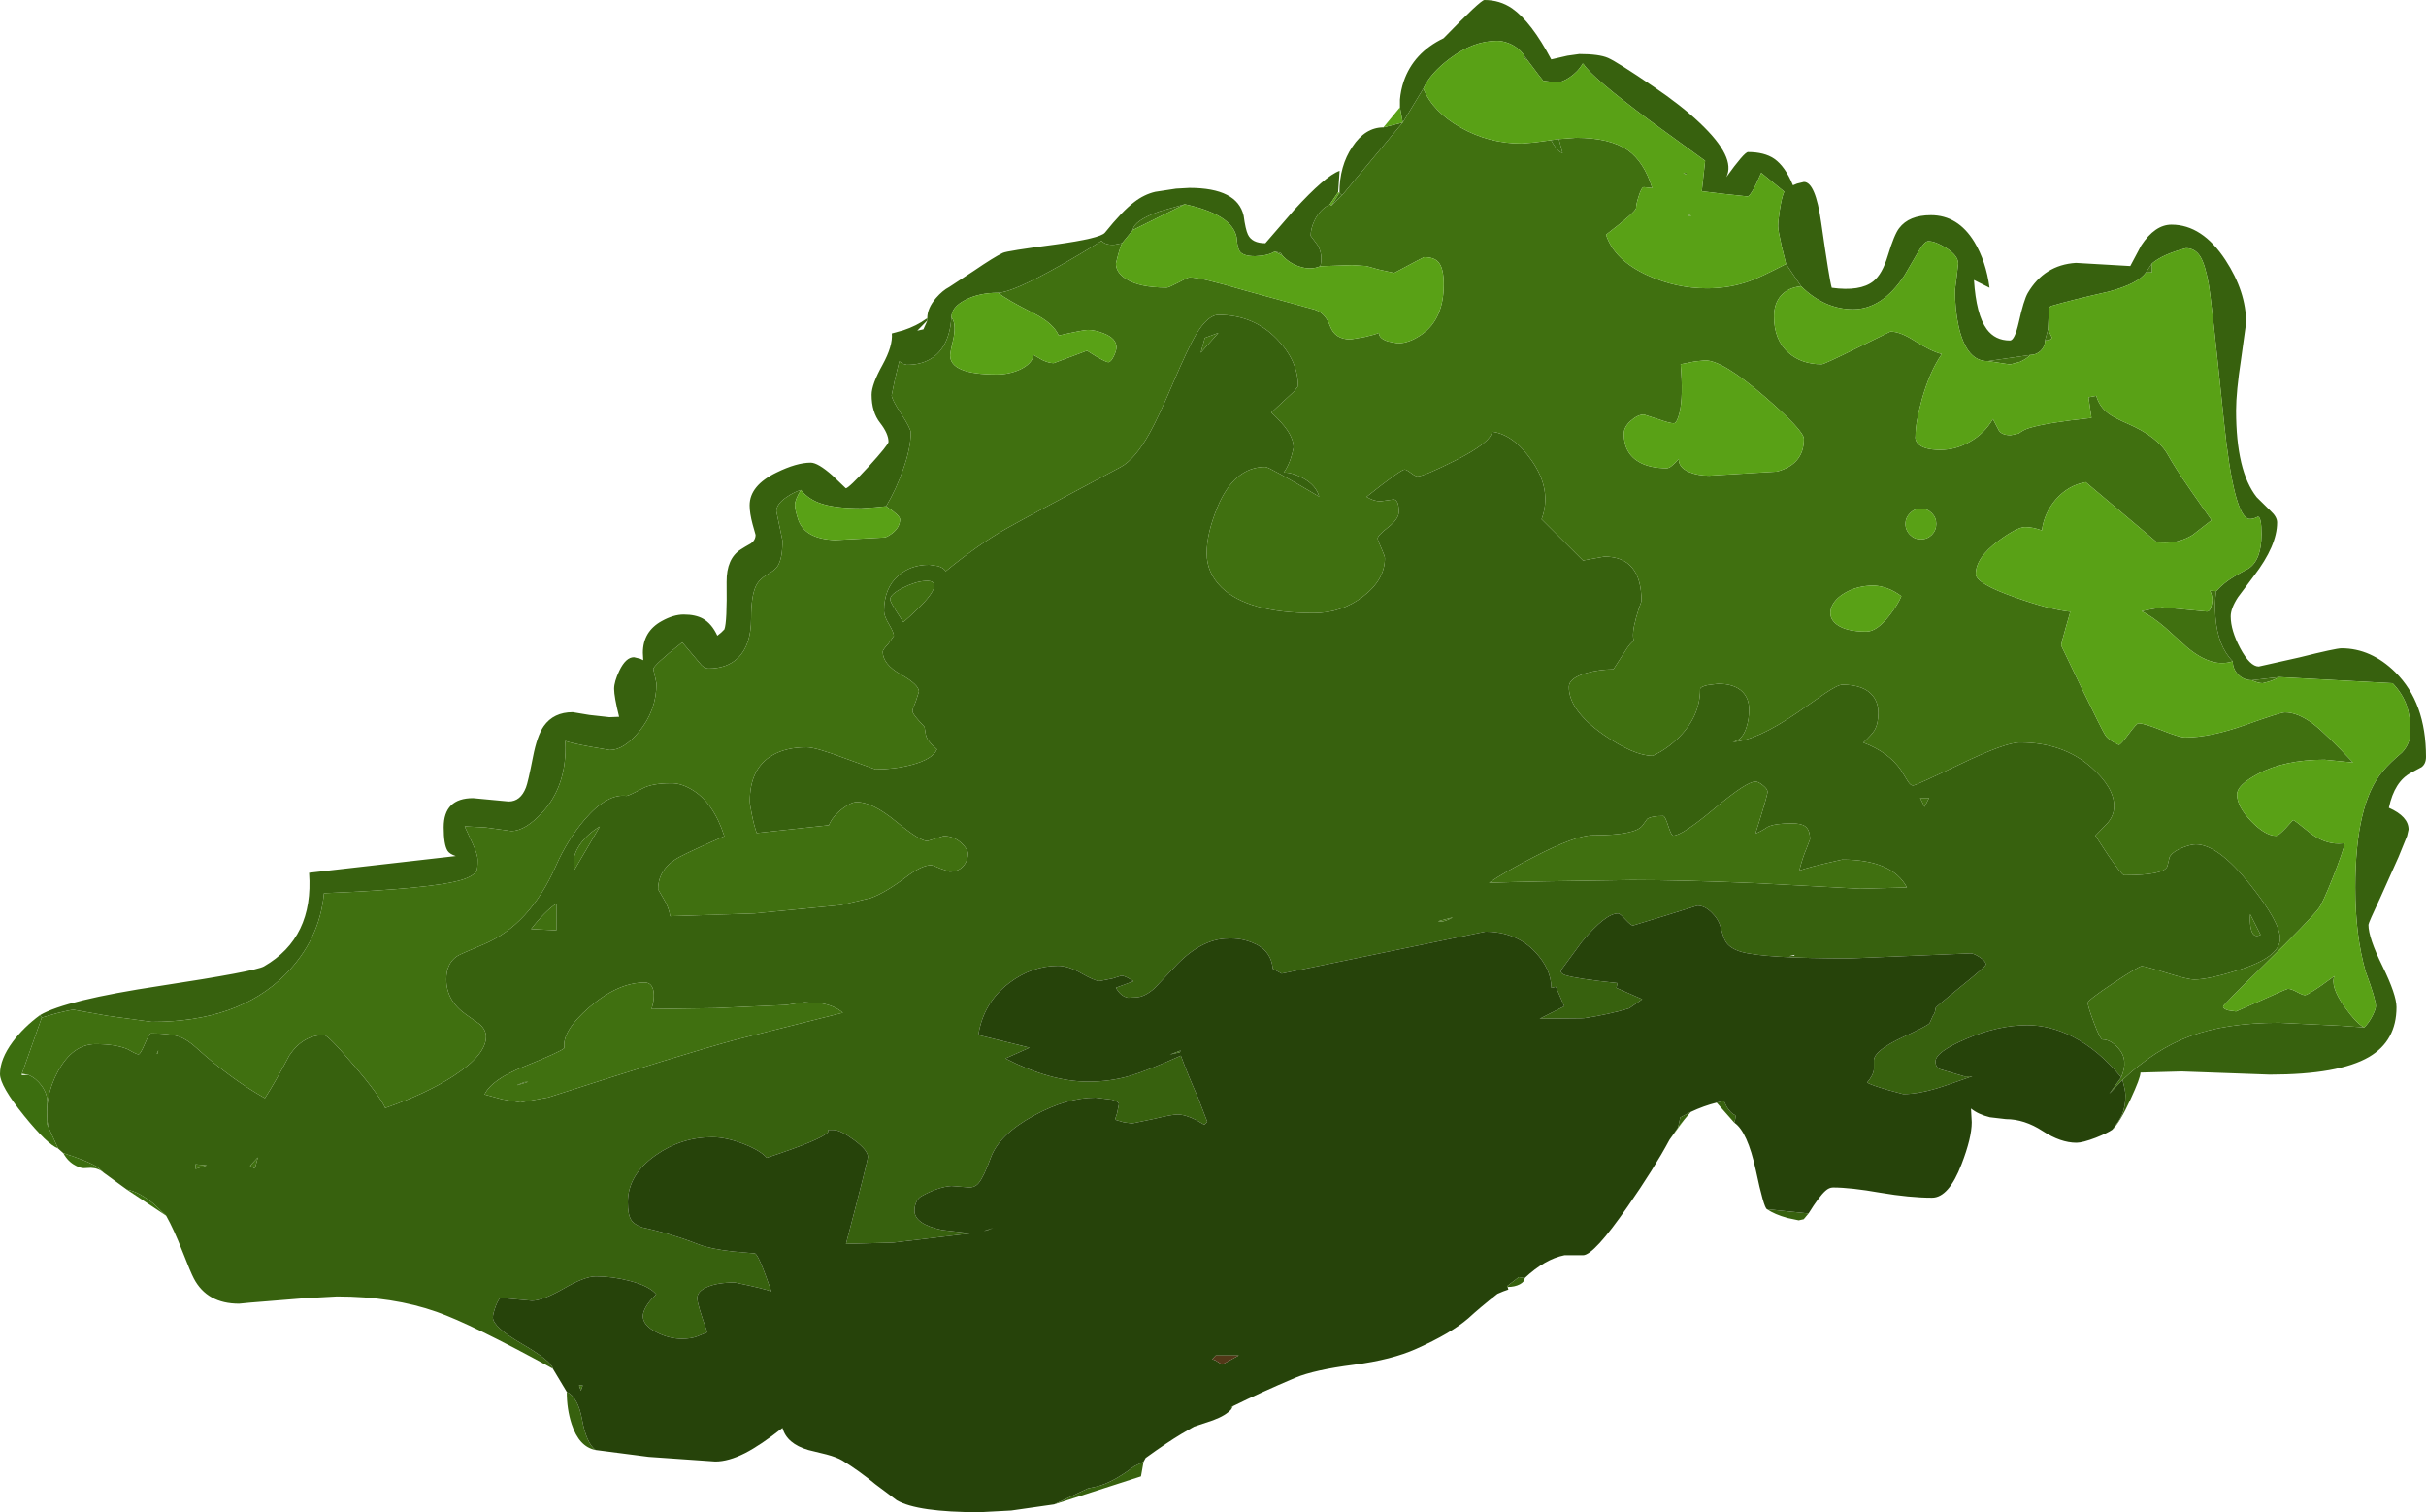 <?xml version="1.0" encoding="UTF-8" standalone="no"?>
<svg xmlns:ffdec="https://www.free-decompiler.com/flash" xmlns:xlink="http://www.w3.org/1999/xlink" ffdec:objectType="frame" height="407.25px" width="653.4px" xmlns="http://www.w3.org/2000/svg">
  <g transform="matrix(1.0, 0.0, 0.0, 1.0, -12.75, 63.65)">
    <use ffdec:characterId="190" height="407.25" transform="matrix(1.0, 0.0, 0.0, 1.0, 12.75, -63.65)" width="653.4" xlink:href="#shape0"/>
  </g>
  <defs>
    <g id="shape0" transform="matrix(1.0, 0.0, 0.0, 1.0, -12.75, 63.65)">
      <path d="M262.5 22.0 Q262.5 19.35 264.85 16.6 266.65 14.55 268.4 13.65 L275.1 9.25 Q280.45 5.6 282.85 4.45 284.0 3.9 297.0 2.2 309.1 0.55 310.35 -1.0 315.0 -6.8 318.25 -9.25 320.9 -11.3 323.9 -12.0 L329.5 -12.85 333.1 -13.05 Q345.95 -13.05 347.7 -5.6 348.2 -1.85 348.85 -0.5 349.95 1.85 353.55 1.85 L361.3 -7.1 Q369.7 -16.3 373.55 -17.65 L373.15 -11.9 370.9 -8.6 Q368.2 -7.25 366.75 -4.2 365.75 -2.0 365.75 -0.15 L367.55 2.25 Q369.15 4.85 368.35 8.05 365.75 9.15 362.8 8.15 360.05 7.3 358.05 5.1 358.05 4.7 357.5 4.4 L356.05 4.1 Q354.9 4.85 352.75 5.2 L350.8 5.35 Q347.35 5.35 346.55 3.85 346.0 2.9 345.8 0.2 344.55 -5.9 331.85 -8.65 L325.0 -6.7 Q318.15 -4.25 317.85 -1.7 L314.95 1.85 312.9 2.25 Q310.65 2.4 309.5 1.3 L309.45 1.2 Q304.1 4.6 297.95 8.05 285.65 15.0 281.6 15.2 276.4 15.2 272.7 17.15 269.0 19.05 269.0 21.8 268.45 29.9 263.5 32.95 260.85 34.6 257.0 34.6 L255.85 34.3 254.95 33.65 253.75 38.65 252.9 42.8 Q252.9 43.9 255.5 47.85 258.05 51.8 258.05 52.85 258.05 56.95 256.0 62.75 254.15 68.1 251.4 72.7 L248.35 73.0 244.7 73.25 Q237.9 73.25 234.15 72.05 230.6 70.95 228.45 68.3 226.65 68.85 224.8 70.1 221.85 72.0 221.85 74.05 L223.5 81.95 Q223.5 86.75 222.2 88.8 221.5 89.9 219.3 91.15 217.25 92.35 216.35 94.15 215.05 96.9 215.05 102.85 215.05 110.05 211.55 113.5 208.6 116.4 203.55 116.4 202.7 116.4 201.7 115.5 L196.5 109.35 Q188.7 115.55 188.7 116.55 L189.15 118.5 189.55 120.4 Q189.55 127.7 184.85 133.4 180.75 138.35 177.0 138.35 L171.75 137.45 Q166.4 136.45 165.0 135.9 L165.05 137.75 Q165.05 148.2 159.0 154.95 154.3 160.15 150.45 160.15 L143.55 159.2 137.9 158.9 140.0 163.45 Q141.4 166.45 141.4 167.95 141.4 170.25 141.1 170.85 140.35 172.3 137.15 173.3 129.3 175.7 100.0 176.9 98.85 189.5 89.5 198.9 76.9 211.55 53.65 211.55 L41.85 209.95 32.65 208.3 Q31.65 208.3 28.15 209.2 L24.0 210.4 23.5 209.75 Q30.35 205.7 55.9 201.85 81.5 197.95 83.85 196.6 97.3 188.85 96.0 171.4 L135.5 166.9 Q133.85 166.35 133.3 165.5 132.25 163.85 132.25 159.15 132.25 151.3 140.15 151.3 L149.75 152.2 Q152.95 152.2 154.4 148.45 154.95 147.1 156.3 140.2 157.4 134.5 159.2 131.9 161.85 128.15 167.0 128.15 L171.5 128.9 176.9 129.5 179.5 129.4 Q178.15 124.0 178.15 121.85 178.15 119.95 179.55 117.0 181.3 113.35 183.5 113.35 L185.15 113.75 186.0 114.15 185.9 112.15 Q185.9 106.4 191.0 103.6 194.15 101.85 196.9 101.85 200.05 101.85 202.05 102.95 204.45 104.3 205.95 107.55 L207.0 106.7 207.85 105.85 Q208.6 103.95 208.45 93.1 208.4 86.75 212.3 84.3 213.3 83.65 215.0 82.7 216.25 81.8 216.25 80.4 L215.45 77.55 Q214.65 74.55 214.65 72.45 214.65 67.1 221.9 63.6 227.3 60.95 231.1 60.95 233.05 60.95 236.95 64.4 L240.55 67.85 Q241.3 67.85 246.7 62.0 252.05 56.1 252.05 55.35 252.05 53.15 249.8 50.25 247.5 47.35 247.5 42.65 247.5 39.9 250.45 34.6 253.25 29.5 252.95 26.15 L256.05 25.3 Q259.65 24.1 262.25 22.2 L262.55 22.6 262.5 22.0 M373.5 -11.7 Q373.5 -19.0 377.0 -24.15 380.45 -29.35 385.35 -29.35 L390.55 -30.65 389.8 -34.75 389.8 -36.8 Q390.0 -39.3 390.8 -41.7 393.45 -49.45 401.55 -53.35 411.55 -63.65 412.55 -63.65 416.7 -63.65 420.0 -61.4 425.2 -57.75 430.55 -47.65 L434.9 -48.65 438.1 -49.1 Q443.45 -49.1 445.85 -48.05 448.35 -46.95 458.05 -40.35 465.65 -35.2 470.55 -30.55 480.4 -21.25 477.7 -15.95 482.55 -22.7 483.55 -22.7 487.95 -22.7 490.6 -20.9 493.55 -18.85 495.65 -13.75 L496.75 -14.2 498.6 -14.65 Q501.7 -14.65 503.25 -3.75 505.5 12.0 506.1 13.85 513.75 14.9 517.3 12.1 519.7 10.2 521.2 5.2 522.95 -0.55 524.25 -2.2 526.9 -5.7 532.8 -5.7 540.1 -5.7 544.5 1.5 547.65 6.7 548.6 13.85 L544.4 11.75 Q545.0 21.1 547.85 25.0 550.1 28.05 554.1 28.05 555.35 28.05 556.45 23.25 557.8 17.15 558.9 15.25 563.35 7.7 571.85 7.15 L586.5 8.0 589.45 2.45 Q593.15 -3.15 597.6 -3.15 605.9 -3.15 612.15 6.4 617.7 14.9 617.7 23.3 L616.35 33.05 Q615.0 41.9 615.0 46.9 615.0 63.25 620.55 70.25 L624.3 73.95 Q626.05 75.55 626.05 77.05 626.05 83.3 619.8 91.45 L615.5 97.2 Q613.55 100.2 613.55 102.35 613.55 106.1 616.1 110.9 618.75 115.85 621.1 115.85 L632.05 113.4 Q641.85 110.95 643.4 110.95 651.35 110.95 657.9 117.4 666.15 125.55 666.15 140.2 666.15 142.05 664.95 142.95 L662.15 144.45 Q657.65 146.8 656.15 153.9 661.45 156.25 661.45 159.75 L661.05 161.5 658.75 167.15 653.8 178.2 Q650.65 184.9 650.65 185.4 650.65 188.9 654.45 196.6 658.2 204.25 658.2 207.6 658.2 216.65 650.8 221.0 642.65 225.75 624.05 225.75 L600.3 224.9 589.25 225.2 Q589.25 226.65 586.55 232.45 583.65 238.75 581.65 240.6 583.55 238.2 584.25 236.6 585.2 234.35 585.2 231.35 585.2 230.1 584.4 227.2 593.25 218.85 602.65 215.4 612.35 211.8 626.6 211.8 L643.15 212.6 649.5 213.05 Q650.75 211.9 651.8 209.8 652.65 208.05 652.65 207.3 652.65 205.5 649.9 198.05 647.1 188.35 647.1 175.4 647.1 152.7 654.55 144.0 656.4 141.8 659.65 139.05 661.95 136.65 661.95 133.4 661.95 129.35 661.0 126.5 659.85 123.15 657.15 120.35 L626.55 118.7 619.25 119.55 Q617.1 119.55 615.6 118.05 614.1 116.55 614.1 114.45 610.05 110.35 609.45 102.55 609.15 98.65 609.65 95.55 611.75 93.25 614.45 91.65 615.9 90.75 618.3 89.5 621.85 87.2 621.85 80.2 621.85 75.65 620.9 75.5 619.45 76.25 618.5 76.1 614.35 75.5 611.7 49.6 608.3 16.5 607.6 12.75 606.65 7.45 605.3 5.35 603.9 3.2 601.5 3.2 595.3 4.8 592.35 7.3 L590.7 9.75 Q588.65 12.75 580.65 14.9 570.45 17.2 565.05 18.8 L564.6 19.3 564.35 25.05 563.55 28.05 Q563.55 29.65 562.4 30.8 561.2 31.95 559.55 31.95 L548.15 33.6 Q542.45 33.7 540.3 24.4 539.25 19.7 539.3 14.35 L539.75 10.85 540.15 7.35 Q540.15 5.15 536.85 3.1 533.95 1.3 532.1 1.3 531.1 1.3 529.4 4.15 L525.7 10.5 Q519.7 19.65 511.85 19.65 504.15 19.65 497.85 13.45 L493.8 7.45 492.6 2.6 Q491.65 -1.6 491.65 -2.75 491.65 -4.05 492.1 -7.05 492.65 -10.65 493.3 -12.05 L487.1 -17.1 485.65 -13.9 Q484.05 -10.75 483.4 -10.75 L476.9 -11.45 471.1 -12.15 472.0 -20.35 457.0 -31.25 Q441.5 -42.8 439.2 -46.45 L439.0 -46.5 Q437.7 -44.25 435.4 -42.75 433.4 -41.45 432.05 -41.45 L428.4 -41.9 Q427.8 -42.55 424.15 -47.45 L423.2 -48.8 Q421.7 -50.95 419.1 -52.0 417.4 -52.65 416.0 -52.65 409.5 -52.65 403.2 -47.85 398.0 -43.95 396.1 -39.8 L390.55 -30.65 374.2 -11.05 373.5 -11.7 M499.85 263.15 L498.55 264.7 497.2 265.0 494.1 264.35 Q490.7 263.4 488.65 262.0 L499.85 263.15 M479.85 238.7 L475.1 233.3 477.05 232.85 477.85 234.5 Q478.95 236.15 479.9 236.6 480.5 236.55 479.85 238.7 M468.15 235.8 L466.45 237.8 464.7 240.0 465.3 237.3 468.15 235.8 M423.4 280.55 Q423.4 281.55 422.05 282.25 420.7 282.95 418.8 282.95 L418.7 282.7 421.8 280.3 423.4 280.55 M344.8 315.05 L344.4 315.85 344.4 315.25 344.8 315.05 M320.75 330.0 L320.05 333.95 296.65 341.5 305.75 337.2 308.3 336.65 Q312.4 335.55 317.45 331.8 L318.3 331.2 320.75 330.0 M173.15 326.85 Q168.7 326.0 166.7 319.85 165.4 315.85 165.4 311.2 168.4 312.6 169.5 318.55 170.65 324.95 173.15 326.85 M161.65 304.95 Q139.85 293.0 130.35 289.65 118.6 285.5 103.5 285.5 L94.45 286.0 80.25 287.15 77.15 287.45 Q68.5 287.45 64.95 280.65 64.1 279.05 61.8 273.15 59.6 267.5 57.5 263.75 L54.2 260.6 Q50.2 257.3 46.9 256.7 L40.65 252.15 39.15 250.75 Q36.3 248.95 29.8 246.9 L28.4 245.65 25.7 239.7 Q24.5 232.0 28.35 224.9 32.35 217.55 38.5 217.55 44.0 217.55 47.2 218.95 49.5 220.3 50.05 220.3 50.55 220.3 51.75 217.5 52.95 214.65 53.45 214.65 58.55 214.65 61.15 215.6 63.25 216.35 65.75 218.65 74.8 226.85 84.1 232.1 86.75 228.05 90.7 220.55 94.4 215.1 100.0 215.1 101.1 215.1 108.05 223.25 115.1 231.55 116.5 234.75 127.5 230.95 134.95 226.1 143.65 220.4 143.65 215.55 143.65 213.75 142.0 212.2 L138.3 209.6 Q132.95 205.85 132.95 200.1 132.95 195.85 135.8 193.9 136.35 193.45 142.95 190.7 155.4 185.5 162.45 169.6 165.55 162.55 170.25 157.05 176.3 150.0 181.5 150.7 182.35 150.55 185.8 148.7 188.4 147.3 193.35 147.3 196.05 147.2 199.0 148.95 204.85 152.35 207.85 161.55 199.05 165.4 195.65 167.2 190.0 170.3 190.0 175.85 L191.45 178.35 Q192.95 180.8 193.25 183.1 L215.95 182.35 239.2 180.1 247.25 178.2 Q251.15 176.8 256.6 172.7 260.95 169.35 263.5 169.35 264.0 169.35 266.0 170.25 L268.5 171.1 Q271.1 171.1 272.45 169.3 273.45 167.95 273.45 166.25 273.45 165.1 271.8 163.5 269.7 161.5 266.9 161.5 L264.7 162.2 262.5 162.85 Q260.45 162.85 254.1 157.6 247.75 152.35 243.5 152.35 242.0 152.35 239.65 154.15 237.0 156.15 236.0 158.6 L216.55 160.7 Q215.85 158.7 215.25 155.7 214.7 153.05 214.7 152.15 214.7 143.35 220.7 139.8 224.4 137.6 230.0 137.6 232.45 137.6 240.4 140.6 L248.55 143.55 Q253.65 143.55 258.2 142.35 263.95 140.85 265.1 138.15 L263.65 136.8 Q262.25 135.25 262.1 134.2 L261.75 132.1 260.15 130.35 Q258.5 128.5 258.5 127.85 258.5 127.35 259.4 125.25 L260.25 122.6 Q260.25 120.75 255.4 118.0 250.5 115.25 250.5 111.85 250.5 111.35 252.0 109.75 L253.5 107.6 Q253.5 106.7 252.2 104.5 250.85 102.25 250.85 100.95 250.85 94.75 254.7 91.4 258.0 88.45 263.05 88.45 L265.35 88.8 Q267.0 89.3 267.45 90.2 276.3 82.95 283.8 78.7 289.75 75.35 314.55 62.15 318.45 60.05 322.35 53.05 324.7 48.9 328.8 39.25 332.8 29.95 334.75 26.65 338.0 21.15 340.95 21.15 350.4 21.15 356.7 27.7 362.35 33.5 362.35 40.35 L361.3 41.75 355.15 47.45 Q358.0 50.1 359.35 52.05 361.15 54.65 361.15 56.9 360.25 61.3 358.5 63.6 360.8 63.55 363.75 65.15 367.25 67.1 368.05 70.1 354.55 62.1 353.55 62.1 345.15 62.1 340.65 72.95 337.75 80.0 337.75 85.35 337.75 90.6 341.75 94.55 348.85 101.45 366.6 101.45 374.05 101.45 379.85 97.0 385.75 92.5 385.75 86.65 385.75 86.15 384.8 84.0 383.8 81.85 383.8 81.35 383.8 80.55 386.65 78.35 389.5 76.1 389.5 74.2 389.5 70.95 388.1 70.85 L384.6 71.35 Q382.7 71.35 380.8 70.15 390.05 62.8 391.05 62.8 391.55 62.8 392.8 63.75 394.0 64.65 394.5 64.65 396.2 64.65 404.85 60.3 414.4 55.45 414.55 52.6 420.35 53.3 425.3 60.4 430.85 68.35 427.95 76.2 L439.1 87.3 444.85 86.25 Q454.85 86.25 454.85 98.25 454.05 100.35 453.4 102.7 452.1 107.4 452.85 108.95 451.95 109.25 450.3 111.95 L447.3 116.6 Q443.45 116.65 440.05 117.6 435.3 118.95 435.3 121.35 435.3 127.65 444.55 134.15 452.8 139.9 457.9 139.9 L460.0 138.8 Q462.4 137.35 464.35 135.5 470.65 129.55 470.65 121.95 470.65 121.3 472.7 120.85 L475.45 120.5 Q479.95 120.5 482.1 122.7 483.85 124.5 483.85 127.45 483.85 129.95 483.15 132.15 482.05 135.75 479.4 136.15 485.7 135.9 496.8 128.3 L504.25 123.1 Q507.75 120.75 508.95 120.75 514.9 120.75 517.25 123.85 518.65 125.65 518.65 128.4 518.65 131.25 517.6 133.05 516.9 134.2 514.6 136.35 521.4 138.9 524.75 143.75 L526.55 146.7 Q527.3 147.9 528.0 147.9 528.7 147.9 540.8 142.1 552.85 136.3 556.8 136.3 568.45 136.3 576.05 143.05 582.15 148.45 582.15 153.45 582.15 156.0 580.3 158.1 L577.1 161.4 580.6 166.75 Q584.25 172.05 584.85 172.05 595.75 172.05 596.5 169.6 L597.1 167.15 Q597.95 165.6 601.05 164.45 602.95 163.75 604.15 163.75 610.15 163.75 618.8 174.6 626.85 184.7 626.85 189.1 626.85 194.1 615.65 197.6 607.5 200.15 603.75 200.15 602.0 200.15 596.25 198.35 590.5 196.55 589.6 196.55 588.8 196.55 581.95 201.1 575.05 205.7 575.05 206.4 575.05 207.35 576.7 211.75 578.4 216.3 579.05 216.3 581.2 216.3 583.3 218.65 586.1 221.75 584.05 226.5 578.0 219.1 570.9 215.5 564.85 212.45 558.75 212.45 550.9 212.45 542.25 216.15 534.05 219.65 534.05 222.2 534.05 223.9 535.4 224.35 L541.85 226.25 543.95 226.2 536.6 228.75 Q530.0 231.0 525.35 231.0 L521.25 229.9 Q516.95 228.65 515.6 227.9 517.25 226.05 517.45 224.35 L517.45 221.85 Q517.65 219.2 525.3 215.65 531.8 212.65 532.45 211.9 L533.35 209.9 Q533.95 209.2 534.05 207.85 534.1 207.5 540.85 202.05 547.6 196.65 547.6 196.1 547.6 195.2 545.9 194.1 544.35 193.1 543.5 193.1 L511.1 194.45 Q487.6 194.45 481.6 192.65 478.7 191.75 477.6 190.05 477.0 189.2 476.2 186.15 475.6 183.9 473.8 182.15 471.9 180.25 469.9 180.25 L461.25 182.95 452.55 185.6 Q452.05 185.6 450.55 184.0 449.05 182.35 448.55 182.35 445.15 182.35 438.8 190.0 L433.1 197.75 Q433.1 198.55 434.25 198.95 437.25 199.95 448.4 201.1 L448.1 202.4 455.05 205.45 451.55 207.9 Q446.3 209.5 439.5 210.55 L438.6 210.6 427.45 210.7 434.05 207.35 431.8 202.1 430.6 202.4 Q430.5 197.25 426.25 192.75 421.05 187.25 412.8 187.25 L357.95 198.55 355.55 197.25 Q355.1 192.1 349.9 190.15 346.85 188.95 343.6 189.1 336.1 189.1 328.85 197.05 L323.75 202.45 Q321.0 204.95 318.5 204.95 L316.6 205.05 Q314.6 204.7 313.3 202.35 L318.05 200.6 316.45 199.65 Q315.3 199.1 314.8 199.1 L312.45 199.85 308.9 200.55 Q307.65 200.55 304.05 198.5 300.5 196.45 297.7 196.45 290.7 196.45 284.6 201.05 277.6 206.35 276.25 215.1 L290.05 218.5 283.55 221.4 Q295.65 227.65 305.9 227.65 311.75 227.65 317.05 226.1 321.65 224.75 330.8 220.65 332.65 225.75 335.35 231.8 L337.9 238.45 337.1 239.25 334.95 238.0 Q331.95 236.5 329.85 236.5 328.45 236.5 323.45 237.7 L317.65 238.9 315.45 238.6 313.05 237.9 313.6 236.2 314.1 233.75 Q314.1 233.05 312.25 232.5 L307.8 231.95 Q300.05 231.95 291.2 236.8 281.95 241.85 279.65 248.0 277.65 253.45 276.3 255.0 275.2 256.3 273.4 256.1 L269.0 255.75 Q265.45 256.0 261.0 258.45 260.1 258.9 259.55 260.05 259.05 261.15 259.05 262.4 259.05 266.0 266.45 267.6 L274.25 268.5 253.35 271.0 240.6 271.35 Q246.5 248.9 246.5 247.9 246.5 246.1 242.75 243.35 239.1 240.65 237.2 240.65 L235.75 240.65 Q236.0 240.95 235.75 241.25 234.15 243.25 219.25 248.15 217.65 246.25 213.1 244.45 208.35 242.6 204.6 242.6 196.2 242.6 189.3 247.5 181.85 252.75 181.85 260.15 181.85 263.35 182.7 264.8 183.5 266.1 185.7 266.9 193.4 268.55 200.95 271.5 204.0 272.7 210.25 273.4 L216.0 273.9 Q217.0 273.9 220.5 284.15 218.7 283.4 210.65 281.75 206.0 281.75 203.25 282.95 200.55 284.1 200.55 285.95 200.55 287.65 203.25 295.15 L200.55 296.25 Q198.85 296.9 196.45 296.9 193.0 296.9 189.65 295.2 185.9 293.3 185.9 290.8 185.9 289.85 186.6 288.5 187.55 286.75 189.5 284.95 187.7 282.7 182.3 281.3 177.7 280.1 173.25 280.1 170.2 280.1 164.55 283.4 158.85 286.65 156.0 286.65 L147.75 285.9 Q147.1 285.9 146.25 288.15 145.5 290.2 145.5 291.15 145.5 293.7 153.3 298.25 161.3 302.9 161.65 304.95 M262.55 22.6 L259.8 25.4 261.45 25.05 262.55 22.6 M497.35 170.85 Q498.2 167.4 499.35 164.75 L500.25 162.4 Q500.25 159.85 498.95 158.9 497.9 158.1 495.3 158.1 490.8 158.1 488.85 159.05 487.1 160.25 485.55 160.85 488.8 150.6 488.8 149.6 488.8 148.85 487.55 147.85 486.35 146.85 485.55 146.85 483.1 146.85 474.45 154.15 465.8 161.4 463.4 161.4 462.9 161.4 462.05 158.75 461.2 156.1 460.7 156.1 457.55 156.1 456.4 156.9 L455.1 158.7 Q453.15 161.3 441.7 161.3 437.2 161.3 426.05 167.05 417.8 171.3 413.8 174.1 424.8 173.7 452.25 173.35 465.95 173.35 485.8 174.2 L513.8 175.7 526.35 175.35 Q522.35 167.85 508.9 167.85 499.45 169.95 497.35 170.85 M496.1 193.5 L494.6 193.85 496.0 193.75 496.1 193.5 M531.1 153.65 L532.3 151.25 529.9 151.25 531.1 153.65 M618.8 182.55 Q618.65 184.4 618.9 186.0 619.45 189.25 621.6 188.1 L618.8 182.55 M340.9 26.0 L337.25 27.35 336.15 31.35 340.9 26.0 M400.95 184.55 Q402.2 184.45 404.05 183.4 L400.05 184.45 400.95 184.55 M252.5 97.75 Q252.5 98.4 254.3 101.2 L256.05 103.9 Q263.1 97.8 264.2 94.95 265.05 92.6 262.0 92.8 259.3 92.95 255.95 94.65 252.5 96.4 252.5 97.75 M167.25 168.55 L167.5 170.55 174.3 158.95 Q171.15 160.8 169.2 163.45 167.25 166.1 167.25 168.55 M162.6 179.7 Q159.45 181.8 155.8 186.55 L162.6 186.9 162.6 179.7 M152.1 228.6 L152.15 228.5 154.05 227.75 155.0 227.7 152.1 228.6 M153.85 223.6 Q145.15 227.1 143.25 231.1 L148.0 232.4 152.9 233.25 160.4 231.9 Q196.2 220.35 210.95 216.35 L239.75 209.1 Q237.7 207.25 234.2 206.6 L229.5 206.25 224.45 207.0 205.45 207.85 188.25 208.1 Q189.2 204.8 188.65 202.8 188.1 200.95 186.4 200.95 179.2 200.95 171.5 207.6 164.05 214.05 164.75 218.6 163.75 219.6 153.85 223.6 M82.2 248.05 L80.1 250.3 81.4 251.05 82.2 248.05 M55.4 219.3 L55.15 219.5 Q54.9 220.4 55.15 220.15 L55.4 219.3 M68.45 250.2 L65.4 249.9 65.4 251.15 68.45 250.2 M277.75 267.85 L280.25 267.05 278.55 267.7 277.75 267.85" fill="#37610e" fill-rule="evenodd" stroke="none"/>
      <path d="M317.85 -1.7 Q318.15 -4.25 325.0 -6.7 L331.85 -8.65 317.85 -1.7 M356.05 4.1 L357.5 4.4 Q358.05 4.7 358.05 5.1 L356.05 4.1 M368.35 8.05 Q369.15 4.85 367.55 2.25 L365.75 -0.15 Q365.75 -2.0 366.75 -4.2 368.2 -7.25 370.9 -8.6 L371.35 -8.3 374.2 -11.05 390.55 -30.65 396.1 -39.8 Q398.65 -33.55 406.15 -29.3 413.75 -25.0 422.6 -25.0 L426.1 -25.3 430.5 -25.9 Q431.8 -23.55 432.85 -22.75 L433.6 -22.4 432.6 -26.2 437.2 -26.55 Q446.35 -26.55 451.15 -23.2 455.55 -20.1 457.75 -13.0 L455.5 -13.25 Q454.85 -13.25 454.1 -10.8 453.4 -8.65 453.4 -7.65 453.4 -6.65 445.3 -0.45 447.55 6.45 456.6 10.55 464.2 14.0 472.5 14.0 478.6 14.0 484.0 12.05 486.85 11.05 493.8 7.45 L497.85 13.45 Q494.3 13.8 492.4 16.0 490.55 18.1 490.55 21.55 490.55 27.9 494.45 31.35 497.95 34.45 503.4 34.45 504.05 34.45 512.95 30.05 L521.9 25.65 Q524.55 25.65 528.35 28.1 532.85 31.0 535.75 31.7 532.5 36.3 530.35 44.0 528.65 50.2 528.65 53.75 528.45 54.75 529.2 55.7 530.7 57.5 535.35 57.5 539.5 57.5 543.25 55.35 547.25 53.1 549.5 49.2 L551.15 52.35 Q552.0 53.55 554.3 53.55 L556.45 53.1 Q557.7 52.1 559.35 51.6 564.15 50.15 576.05 48.9 L575.25 43.35 577.35 42.95 Q578.15 45.85 580.6 47.7 582.1 48.85 585.8 50.45 593.9 53.95 596.6 58.8 598.65 62.45 602.6 68.15 L608.4 76.45 603.25 80.45 Q599.85 82.5 595.95 82.5 L593.75 82.45 574.5 66.2 Q569.75 67.05 566.4 70.9 563.3 74.55 562.7 79.2 560.25 78.3 558.15 78.3 556.05 78.3 550.95 82.05 544.9 86.55 544.9 90.95 544.9 93.5 555.45 97.2 564.7 100.5 570.35 101.1 L569.15 105.3 Q567.9 109.6 567.9 110.2 L573.35 121.55 Q578.9 133.0 579.75 134.3 580.3 135.2 581.85 136.15 L583.4 136.95 Q583.9 136.95 586.05 134.05 588.2 131.15 588.7 131.15 590.3 131.15 595.05 133.05 599.8 134.95 601.3 134.95 608.0 134.95 617.45 131.6 626.95 128.2 628.15 128.2 631.7 128.2 635.9 131.4 639.35 134.1 646.5 141.7 L638.85 140.95 Q628.0 140.95 620.85 144.8 615.25 147.8 615.25 150.3 615.25 153.55 619.1 157.55 622.9 161.45 625.8 161.45 626.4 161.45 628.4 159.35 L630.35 157.2 Q630.7 157.2 634.6 160.4 638.45 163.55 642.65 163.55 L644.25 163.45 Q643.85 165.65 641.1 172.6 638.3 179.65 637.25 181.0 634.75 184.25 622.65 196.1 611.5 207.0 611.5 207.4 611.5 208.05 612.9 208.45 L615.0 208.75 621.9 205.7 Q628.65 202.65 628.95 202.65 629.85 202.65 631.4 203.5 632.95 204.35 633.55 204.35 634.2 204.35 637.9 201.8 L641.5 199.2 Q640.3 201.9 644.1 207.35 647.45 212.05 649.5 213.05 L643.15 212.6 626.6 211.8 Q612.35 211.8 602.65 215.4 593.25 218.85 584.4 227.2 L580.85 230.9 584.05 226.5 Q586.1 221.75 583.3 218.65 581.2 216.3 579.05 216.3 578.4 216.3 576.7 211.75 575.05 207.35 575.05 206.4 575.05 205.7 581.95 201.1 588.8 196.55 589.6 196.55 590.5 196.55 596.25 198.35 602.0 200.15 603.75 200.15 607.5 200.15 615.65 197.6 626.85 194.1 626.85 189.1 626.85 184.7 618.8 174.6 610.15 163.75 604.15 163.75 602.95 163.75 601.05 164.45 597.95 165.6 597.1 167.15 L596.5 169.6 Q595.75 172.05 584.85 172.05 584.25 172.05 580.6 166.75 L577.1 161.4 580.3 158.1 Q582.15 156.0 582.15 153.45 582.15 148.45 576.05 143.05 568.45 136.3 556.8 136.3 552.85 136.3 540.8 142.1 528.7 147.9 528.0 147.9 527.3 147.9 526.55 146.7 L524.75 143.75 Q521.4 138.9 514.6 136.35 516.9 134.2 517.6 133.05 518.65 131.25 518.65 128.4 518.65 125.65 517.25 123.85 514.9 120.75 508.95 120.75 507.75 120.75 504.25 123.1 L496.8 128.3 Q485.7 135.9 479.4 136.15 482.05 135.75 483.15 132.15 483.85 129.95 483.85 127.45 483.85 124.5 482.1 122.7 479.95 120.5 475.45 120.5 L472.7 120.85 Q470.65 121.3 470.65 121.95 470.65 129.55 464.35 135.5 462.4 137.35 460.0 138.8 L457.9 139.9 Q452.8 139.9 444.55 134.15 435.3 127.65 435.3 121.35 435.3 118.95 440.05 117.6 443.45 116.65 447.3 116.6 L450.3 111.95 Q451.95 109.25 452.85 108.95 452.1 107.4 453.4 102.7 454.05 100.35 454.85 98.25 454.85 86.25 444.85 86.25 L439.1 87.3 427.95 76.2 Q430.85 68.35 425.3 60.4 420.35 53.3 414.55 52.6 414.4 55.45 404.85 60.3 396.2 64.65 394.5 64.65 394.0 64.65 392.8 63.75 391.55 62.8 391.05 62.8 390.05 62.8 380.8 70.15 382.7 71.35 384.6 71.35 L388.1 70.85 Q389.5 70.95 389.5 74.2 389.5 76.1 386.65 78.35 383.8 80.55 383.8 81.35 383.8 81.85 384.8 84.0 385.75 86.15 385.75 86.65 385.75 92.5 379.85 97.0 374.05 101.45 366.6 101.45 348.85 101.45 341.75 94.55 337.75 90.6 337.75 85.35 337.75 80.0 340.65 72.95 345.15 62.1 353.55 62.1 354.55 62.1 368.05 70.1 367.25 67.1 363.75 65.15 360.8 63.55 358.5 63.6 360.25 61.3 361.15 56.9 361.15 54.65 359.35 52.05 358.0 50.1 355.15 47.45 L361.3 41.75 362.35 40.35 Q362.35 33.5 356.7 27.7 350.4 21.15 340.95 21.15 338.0 21.15 334.75 26.65 332.8 29.95 328.8 39.25 324.7 48.9 322.35 53.05 318.45 60.05 314.55 62.15 289.75 75.35 283.8 78.7 276.3 82.95 267.45 90.2 267.0 89.3 265.35 88.8 L263.05 88.45 Q258.0 88.45 254.7 91.4 250.85 94.75 250.85 100.95 250.85 102.25 252.2 104.5 253.5 106.7 253.5 107.6 L252.0 109.75 Q250.5 111.35 250.5 111.85 250.5 115.25 255.4 118.0 260.25 120.75 260.25 122.6 L259.4 125.25 Q258.5 127.35 258.5 127.85 258.5 128.5 260.15 130.35 L261.75 132.1 262.1 134.2 Q262.25 135.25 263.65 136.8 L265.1 138.15 Q263.95 140.85 258.2 142.35 253.65 143.55 248.55 143.55 L240.4 140.6 Q232.45 137.6 230.0 137.6 224.4 137.6 220.7 139.8 214.7 143.35 214.7 152.15 214.7 153.05 215.25 155.7 215.85 158.7 216.55 160.7 L236.0 158.6 Q237.0 156.15 239.65 154.15 242.0 152.35 243.5 152.35 247.75 152.35 254.1 157.6 260.45 162.85 262.5 162.85 L264.7 162.2 266.9 161.5 Q269.7 161.5 271.8 163.5 273.45 165.1 273.45 166.25 273.45 167.95 272.45 169.3 271.1 171.1 268.5 171.1 L266.0 170.25 Q264.0 169.35 263.5 169.35 260.95 169.35 256.6 172.7 251.15 176.8 247.25 178.2 L239.2 180.1 215.95 182.35 193.25 183.1 Q192.95 180.8 191.45 178.35 L190.0 175.85 Q190.0 170.3 195.65 167.2 199.05 165.4 207.85 161.55 204.85 152.35 199.0 148.95 196.05 147.2 193.35 147.3 188.4 147.3 185.8 148.7 182.35 150.55 181.5 150.7 176.3 150.0 170.25 157.05 165.55 162.55 162.45 169.6 155.4 185.5 142.95 190.7 136.35 193.45 135.8 193.9 132.95 195.85 132.95 200.1 132.95 205.85 138.3 209.6 L142.0 212.2 Q143.65 213.75 143.65 215.55 143.65 220.4 134.95 226.1 127.5 230.95 116.5 234.75 115.1 231.55 108.05 223.25 101.1 215.1 100.0 215.1 94.4 215.1 90.7 220.55 86.75 228.05 84.1 232.1 74.8 226.85 65.75 218.65 63.25 216.35 61.15 215.6 58.55 214.65 53.45 214.65 52.95 214.65 51.75 217.5 50.55 220.3 50.05 220.3 49.5 220.3 47.2 218.95 44.0 217.55 38.5 217.55 32.35 217.55 28.35 224.9 24.5 232.0 25.7 239.7 25.05 239.0 25.5 233.1 25.5 230.95 24.0 228.8 22.5 226.75 20.45 225.85 L18.65 225.5 24.0 210.4 28.15 209.2 Q31.65 208.3 32.65 208.3 L41.85 209.95 53.65 211.55 Q76.9 211.55 89.5 198.9 98.85 189.5 100.0 176.9 129.3 175.7 137.15 173.3 140.35 172.3 141.1 170.85 141.4 170.25 141.4 167.95 141.4 166.45 140.0 163.45 L137.9 158.9 143.55 159.2 150.45 160.15 Q154.3 160.15 159.0 154.95 165.05 148.2 165.05 137.75 L165.0 135.9 Q166.4 136.45 171.75 137.45 L177.0 138.35 Q180.75 138.35 184.85 133.4 189.55 127.7 189.55 120.4 L189.15 118.5 188.7 116.55 Q188.7 115.55 196.5 109.35 L201.7 115.5 Q202.7 116.4 203.55 116.4 208.6 116.4 211.55 113.5 215.05 110.05 215.05 102.85 215.05 96.9 216.35 94.15 217.25 92.35 219.3 91.15 221.5 89.9 222.2 88.8 223.5 86.75 223.5 81.95 L221.85 74.05 Q221.85 72.0 224.8 70.1 226.65 68.85 228.45 68.3 226.85 71.0 226.85 72.3 226.85 73.55 227.7 76.2 229.45 81.5 237.65 81.8 L250.9 81.1 Q251.55 81.1 253.1 79.95 255.15 78.35 255.15 76.2 255.15 75.2 251.4 72.7 254.15 68.1 256.0 62.75 258.05 56.95 258.05 52.85 258.05 51.8 255.5 47.85 252.9 43.9 252.9 42.8 L253.75 38.65 254.95 33.65 255.85 34.3 257.0 34.6 Q260.85 34.6 263.5 32.95 268.45 29.9 269.0 21.8 270.3 23.3 269.6 27.25 268.65 31.25 268.65 32.05 268.65 37.2 281.2 37.2 284.4 37.2 287.3 35.95 290.7 34.4 291.15 31.95 L293.45 33.3 Q295.25 34.15 296.55 34.15 L305.5 30.8 308.0 32.35 Q310.65 33.9 311.25 33.9 311.95 33.9 312.75 32.25 313.45 30.75 313.45 29.85 313.45 27.5 310.05 26.15 307.65 25.2 305.75 25.2 304.55 25.2 297.9 26.7 296.5 23.45 291.2 20.75 283.85 17.05 281.6 15.2 285.65 15.0 297.95 8.05 304.1 4.6 309.45 1.2 L309.5 1.3 Q310.65 2.4 312.9 2.25 L314.95 1.85 Q314.45 2.85 313.85 5.1 L313.3 7.3 Q313.3 9.75 316.05 11.5 319.65 13.8 327.0 13.8 327.5 13.8 330.1 12.45 332.65 11.05 333.15 11.05 336.1 11.05 348.15 14.6 L366.0 19.5 Q369.55 20.2 371.0 24.2 372.3 27.75 376.5 27.75 L380.3 27.1 Q383.1 26.45 384.15 26.0 384.1 27.5 386.6 28.3 L389.2 28.8 Q392.3 28.8 395.7 26.4 401.6 22.25 401.6 12.95 401.6 8.7 400.25 7.05 399.1 5.6 396.3 5.6 396.2 5.6 388.25 9.85 L384.15 8.95 380.75 8.0 376.9 7.75 368.35 8.05 M423.2 -48.8 L424.15 -47.45 423.5 -47.85 Q423.2 -48.25 423.2 -48.8 M548.15 33.6 L559.55 31.95 Q558.6 33.0 556.8 33.8 L554.15 34.5 548.15 33.6 M563.55 28.05 L564.35 25.05 565.4 27.25 Q565.15 28.05 563.55 28.05 M590.7 9.75 L592.35 7.3 592.35 9.7 590.7 9.75 M609.65 95.55 Q609.15 98.65 609.45 102.55 610.05 110.35 614.1 114.45 608.5 116.35 601.7 110.6 L595.95 105.4 Q592.4 102.35 589.55 100.95 L591.95 100.45 595.05 99.9 607.15 101.05 Q608.3 101.05 608.6 98.05 608.6 96.75 608.0 95.45 L609.65 95.55 M619.25 119.55 L626.55 118.7 Q625.4 119.45 623.7 119.95 L622.15 120.35 Q620.95 120.35 619.25 119.55 M468.15 -5.5 L467.3 -5.55 Q467.8 -5.95 468.2 -5.55 L468.15 -5.5 M466.95 -16.65 L466.1 -17.0 467.0 -17.15 466.95 -16.65 M530.1 81.6 Q531.8 81.6 533.05 80.4 534.25 79.15 534.25 77.45 534.25 75.75 533.05 74.55 531.8 73.3 530.1 73.3 528.4 73.3 527.2 74.55 525.95 75.75 525.95 77.45 525.95 79.15 527.2 80.4 528.4 81.6 530.1 81.6 M517.5 94.05 Q513.0 94.05 509.7 96.0 506.65 97.75 505.9 100.25 505.2 102.8 507.4 104.5 509.95 106.45 515.4 106.45 518.25 106.45 521.6 102.15 523.95 99.15 524.85 96.9 521.3 94.25 517.5 94.05 M491.3 63.35 Q498.6 61.45 498.6 54.55 498.6 52.3 487.95 43.1 476.75 33.4 472.0 33.4 L469.15 33.7 465.4 34.45 Q466.15 43.1 465.1 47.5 464.4 50.35 463.55 50.35 462.5 50.35 459.2 49.2 L455.5 48.0 Q453.9 48.0 452.05 49.6 450.1 51.3 450.1 53.15 450.1 58.6 454.5 60.95 457.35 62.45 461.7 62.45 462.7 62.45 464.9 59.95 464.8 62.25 467.75 63.5 470.05 64.45 473.1 64.45 L491.3 63.35 M497.35 170.85 Q499.45 169.95 508.9 167.85 522.35 167.85 526.35 175.35 L513.8 175.7 485.8 174.2 Q465.95 173.35 452.25 173.35 424.8 173.7 413.8 174.1 417.8 171.3 426.05 167.05 437.2 161.3 441.7 161.3 453.15 161.3 455.1 158.7 L456.4 156.9 Q457.55 156.1 460.7 156.1 461.2 156.1 462.05 158.75 462.9 161.4 463.4 161.4 465.8 161.4 474.45 154.15 483.1 146.85 485.55 146.85 486.35 146.85 487.55 147.85 488.8 148.85 488.8 149.6 488.8 150.6 485.55 160.85 487.1 160.25 488.85 159.05 490.8 158.1 495.3 158.1 497.9 158.1 498.95 158.9 500.25 159.85 500.25 162.4 L499.35 164.75 Q498.2 167.4 497.35 170.85 M531.1 153.65 L529.9 151.25 532.3 151.25 531.1 153.65 M618.8 182.55 L621.6 188.1 Q619.45 189.25 618.9 186.0 618.65 184.4 618.8 182.55 M400.95 184.55 L400.05 184.45 404.05 183.4 Q402.2 184.45 400.95 184.55 M340.9 26.0 L336.15 31.35 337.25 27.35 340.9 26.0 M252.5 97.75 Q252.5 96.4 255.95 94.65 259.3 92.95 262.0 92.8 265.05 92.6 264.2 94.95 263.1 97.8 256.05 103.9 L254.3 101.2 Q252.5 98.4 252.5 97.75 M167.25 168.55 Q167.25 166.1 169.2 163.45 171.15 160.8 174.3 158.95 L167.5 170.55 167.25 168.55 M162.6 179.7 L162.6 186.9 155.8 186.55 Q159.45 181.8 162.6 179.7 M153.85 223.6 Q163.75 219.6 164.75 218.6 164.05 214.05 171.5 207.6 179.2 200.95 186.4 200.95 188.1 200.95 188.65 202.8 189.2 204.8 188.25 208.1 L205.45 207.85 224.45 207.0 229.5 206.25 234.2 206.6 Q237.7 207.25 239.75 209.1 L210.95 216.35 Q196.2 220.35 160.4 231.9 L152.9 233.25 148.0 232.4 143.25 231.1 Q145.15 227.1 153.85 223.6 M152.1 228.6 L155.0 227.7 154.05 227.75 152.15 228.5 152.1 228.6 M55.4 219.3 L55.15 220.15 Q54.9 220.4 55.15 219.5 L55.4 219.3 M82.2 248.05 L81.4 251.05 80.1 250.3 82.2 248.05 M68.45 250.2 L65.4 251.15 65.4 249.9 68.45 250.2 M169.7 309.45 L169.2 310.9 168.7 309.45 169.7 309.45" fill="#407010" fill-rule="evenodd" stroke="none"/>
      <path d="M373.15 -11.9 L373.5 -11.7 371.35 -8.3 370.9 -8.6 373.15 -11.9 M385.35 -29.35 L389.8 -34.75 390.55 -30.65 385.35 -29.35 M466.45 237.8 L462.4 243.3 464.7 240.0 466.45 237.8 M317.85 -1.7 L331.85 -8.65 Q344.55 -5.9 345.8 0.2 346.0 2.9 346.55 3.85 347.35 5.35 350.8 5.35 L352.75 5.2 Q354.9 4.85 356.05 4.1 L358.05 5.1 Q360.05 7.3 362.8 8.15 365.75 9.15 368.35 8.05 L376.9 7.75 380.75 8.0 384.15 8.95 388.25 9.85 Q396.2 5.6 396.3 5.6 399.1 5.6 400.25 7.05 401.6 8.7 401.6 12.95 401.6 22.25 395.7 26.4 392.3 28.8 389.2 28.8 L386.6 28.3 Q384.1 27.5 384.15 26.0 383.1 26.45 380.3 27.1 L376.5 27.75 Q372.3 27.75 371.0 24.2 369.55 20.2 366.0 19.5 L348.15 14.6 Q336.1 11.05 333.15 11.05 332.65 11.05 330.1 12.45 327.5 13.8 327.0 13.8 319.65 13.8 316.05 11.5 313.3 9.75 313.3 7.3 L313.85 5.1 Q314.45 2.85 314.95 1.85 L317.85 -1.7 M396.1 -39.8 Q398.0 -43.95 403.2 -47.85 409.5 -52.65 416.0 -52.65 417.4 -52.65 419.1 -52.0 421.7 -50.95 423.2 -48.8 423.2 -48.25 423.5 -47.85 L424.15 -47.45 Q427.8 -42.55 428.4 -41.9 L432.05 -41.45 Q433.4 -41.45 435.4 -42.75 437.7 -44.25 439.0 -46.5 L439.2 -46.45 Q441.5 -42.8 457.0 -31.25 L472.0 -20.35 471.1 -12.15 476.9 -11.45 483.4 -10.75 Q484.05 -10.75 485.65 -13.9 L487.1 -17.1 493.3 -12.05 Q492.65 -10.65 492.1 -7.05 491.65 -4.05 491.65 -2.75 491.65 -1.6 492.6 2.6 L493.8 7.45 Q486.85 11.05 484.0 12.05 478.6 14.0 472.5 14.0 464.2 14.0 456.6 10.55 447.55 6.45 445.3 -0.45 453.4 -6.65 453.4 -7.65 453.4 -8.65 454.1 -10.8 454.85 -13.25 455.5 -13.25 L457.75 -13.0 Q455.55 -20.1 451.15 -23.2 446.35 -26.55 437.2 -26.55 L432.6 -26.2 430.5 -25.9 426.1 -25.3 422.6 -25.0 Q413.75 -25.0 406.15 -29.3 398.65 -33.55 396.1 -39.8 M497.85 13.45 Q504.15 19.65 511.85 19.65 519.7 19.65 525.7 10.5 L529.4 4.15 Q531.1 1.3 532.1 1.3 533.95 1.3 536.85 3.1 540.15 5.15 540.15 7.35 L539.75 10.85 539.3 14.35 Q539.25 19.7 540.3 24.4 542.45 33.7 548.15 33.6 L554.15 34.5 556.8 33.8 Q558.6 33.0 559.55 31.95 561.2 31.95 562.4 30.8 563.55 29.65 563.55 28.05 565.15 28.05 565.4 27.25 L564.35 25.05 564.6 19.3 565.05 18.8 Q570.45 17.2 580.65 14.9 588.65 12.75 590.7 9.75 L592.35 9.7 592.35 7.3 Q595.3 4.8 601.5 3.2 603.9 3.2 605.3 5.35 606.65 7.45 607.6 12.75 608.3 16.5 611.7 49.6 614.35 75.5 618.5 76.1 619.45 76.25 620.9 75.5 621.85 75.65 621.85 80.2 621.85 87.2 618.3 89.5 615.9 90.75 614.45 91.65 611.75 93.25 609.65 95.55 L608.0 95.45 Q608.6 96.75 608.6 98.05 608.3 101.05 607.15 101.05 L595.05 99.9 591.95 100.45 589.55 100.95 Q592.4 102.35 595.95 105.4 L601.7 110.6 Q608.5 116.35 614.1 114.45 614.1 116.55 615.6 118.05 617.1 119.55 619.25 119.55 620.95 120.35 622.15 120.35 L623.7 119.95 Q625.4 119.45 626.55 118.7 L657.15 120.35 Q659.85 123.15 661.0 126.5 661.95 129.35 661.95 133.4 661.95 136.65 659.65 139.05 656.4 141.8 654.55 144.0 647.1 152.7 647.1 175.4 647.1 188.35 649.9 198.05 652.65 205.5 652.65 207.3 652.65 208.05 651.8 209.8 650.75 211.9 649.5 213.05 647.45 212.05 644.1 207.35 640.3 201.9 641.5 199.2 L637.9 201.8 Q634.2 204.35 633.55 204.35 632.95 204.35 631.4 203.5 629.85 202.65 628.95 202.65 628.65 202.65 621.9 205.7 L615.0 208.75 612.9 208.45 Q611.5 208.05 611.5 207.4 611.5 207.0 622.65 196.1 634.75 184.25 637.25 181.0 638.3 179.65 641.1 172.6 643.85 165.65 644.25 163.45 L642.65 163.55 Q638.45 163.55 634.6 160.4 630.7 157.2 630.35 157.2 L628.4 159.35 Q626.4 161.45 625.8 161.45 622.9 161.45 619.1 157.55 615.25 153.55 615.25 150.3 615.25 147.8 620.85 144.8 628.0 140.95 638.85 140.95 L646.5 141.7 Q639.35 134.1 635.9 131.4 631.7 128.2 628.15 128.2 626.95 128.2 617.45 131.6 608.0 134.95 601.3 134.95 599.8 134.95 595.05 133.05 590.3 131.15 588.7 131.15 588.2 131.15 586.05 134.05 583.9 136.95 583.4 136.95 L581.85 136.15 Q580.3 135.2 579.75 134.3 578.9 133.0 573.35 121.55 L567.9 110.2 Q567.9 109.6 569.15 105.3 L570.35 101.1 Q564.7 100.5 555.45 97.2 544.9 93.5 544.9 90.95 544.9 86.55 550.95 82.05 556.05 78.3 558.15 78.3 560.25 78.3 562.7 79.2 563.3 74.55 566.4 70.9 569.75 67.05 574.5 66.2 L593.75 82.45 595.95 82.5 Q599.85 82.5 603.25 80.45 L608.4 76.45 602.6 68.15 Q598.65 62.45 596.6 58.8 593.9 53.95 585.8 50.45 582.1 48.85 580.6 47.7 578.15 45.85 577.35 42.95 L575.25 43.35 576.05 48.9 Q564.15 50.15 559.35 51.6 557.7 52.1 556.45 53.1 L554.3 53.55 Q552.0 53.55 551.15 52.35 L549.5 49.2 Q547.25 53.1 543.25 55.35 539.5 57.5 535.35 57.5 530.7 57.5 529.2 55.7 528.45 54.75 528.65 53.75 528.65 50.2 530.35 44.0 532.5 36.3 535.75 31.7 532.85 31.0 528.35 28.1 524.55 25.65 521.9 25.65 L512.95 30.05 Q504.05 34.45 503.4 34.45 497.95 34.45 494.45 31.35 490.55 27.9 490.55 21.55 490.55 18.1 492.4 16.0 494.3 13.8 497.85 13.45 M466.95 -16.65 L467.0 -17.15 466.1 -17.0 466.95 -16.65 M468.15 -5.5 L468.2 -5.55 Q467.8 -5.95 467.3 -5.55 L468.15 -5.5 M491.3 63.35 L473.1 64.45 Q470.05 64.45 467.75 63.5 464.8 62.25 464.9 59.95 462.7 62.45 461.7 62.45 457.35 62.45 454.5 60.95 450.1 58.6 450.1 53.15 450.1 51.3 452.05 49.6 453.9 48.0 455.5 48.0 L459.2 49.2 Q462.5 50.35 463.55 50.35 464.4 50.35 465.1 47.5 466.15 43.1 465.4 34.45 L469.15 33.7 472.0 33.4 Q476.75 33.4 487.95 43.1 498.6 52.3 498.6 54.55 498.6 61.45 491.3 63.35 M517.5 94.05 Q521.3 94.25 524.85 96.9 523.95 99.15 521.6 102.15 518.25 106.45 515.4 106.45 509.95 106.45 507.4 104.5 505.2 102.8 505.9 100.25 506.65 97.75 509.7 96.0 513.0 94.05 517.5 94.05 M530.1 81.6 Q528.4 81.6 527.2 80.4 525.95 79.15 525.95 77.45 525.95 75.75 527.2 74.55 528.4 73.3 530.1 73.3 531.8 73.3 533.05 74.55 534.25 75.75 534.25 77.45 534.25 79.15 533.05 80.4 531.8 81.6 530.1 81.6 M281.6 15.2 Q283.85 17.05 291.2 20.75 296.5 23.45 297.9 26.7 304.55 25.2 305.75 25.2 307.65 25.2 310.05 26.15 313.45 27.5 313.45 29.85 313.45 30.75 312.75 32.25 311.95 33.9 311.25 33.9 310.65 33.9 308.0 32.35 L305.5 30.8 296.55 34.15 Q295.25 34.15 293.45 33.3 L291.15 31.95 Q290.7 34.4 287.3 35.95 284.4 37.2 281.2 37.2 268.65 37.2 268.65 32.05 268.65 31.25 269.6 27.25 270.3 23.3 269.0 21.8 269.0 19.05 272.7 17.15 276.4 15.2 281.6 15.2 M251.4 72.7 Q255.15 75.2 255.15 76.2 255.15 78.35 253.1 79.95 251.55 81.1 250.9 81.1 L237.65 81.8 Q229.45 81.5 227.7 76.2 226.85 73.55 226.85 72.3 226.85 71.0 228.45 68.3 230.6 70.95 234.15 72.05 237.9 73.25 244.7 73.25 L248.35 73.0 251.4 72.7 M18.65 225.5 L20.45 225.85 18.65 225.55 18.65 225.5" fill="#59a116" fill-rule="evenodd" stroke="none"/>
      <path d="M57.5 263.75 L46.9 256.7 Q50.2 257.3 54.2 260.6 L57.5 263.75 M40.65 252.15 Q39.3 250.95 37.25 250.85 L35.3 250.95 Q34.45 250.95 33.1 250.25 31.0 249.15 29.8 246.9 36.3 248.95 39.15 250.75 L40.65 252.15 M28.4 245.65 Q25.5 244.55 19.25 236.85 12.75 228.8 12.75 225.6 12.75 221.55 16.2 216.9 19.1 213.0 23.5 209.75 L24.0 210.4 18.65 225.5 18.65 225.55 18.6 225.9 20.45 225.85 Q22.5 226.75 24.0 228.8 25.5 230.95 25.5 233.1 25.05 239.0 25.7 239.7 L28.4 245.65 M262.25 22.2 L262.5 22.0 262.55 22.6 262.25 22.2 M373.5 -11.7 L374.2 -11.05 371.35 -8.3 373.5 -11.7 M430.5 -25.9 L432.6 -26.2 433.6 -22.4 432.85 -22.75 Q431.8 -23.55 430.5 -25.9 M330.5 219.75 L327.85 220.35 330.75 219.25 330.5 219.75" fill="#3c6e0f" fill-rule="evenodd" stroke="none"/>
      <path d="M581.65 240.6 Q580.35 241.5 577.2 242.75 573.65 244.1 572.0 244.1 567.75 244.1 562.9 240.95 558.0 237.75 553.0 237.75 L548.7 237.25 Q545.6 236.5 543.6 234.9 L543.8 238.6 Q543.8 242.8 541.05 249.9 537.6 258.9 533.1 258.9 527.1 258.9 519.15 257.55 511.2 256.15 506.45 256.15 505.4 256.15 504.4 257.05 502.7 258.55 499.85 263.15 L488.65 262.0 Q487.8 261.65 485.65 251.5 483.4 241.1 479.85 238.7 480.5 236.55 479.9 236.6 478.95 236.15 477.85 234.5 L477.05 232.85 475.1 233.3 Q471.65 234.15 468.15 235.8 L465.3 237.3 464.7 240.0 462.4 243.3 Q458.25 251.05 451.15 261.25 442.05 274.4 439.1 274.4 L434.1 274.4 Q428.85 275.45 423.4 280.55 L421.8 280.3 418.7 282.7 418.8 282.95 419.0 283.65 Q417.7 284.05 416.05 284.8 411.4 288.45 408.2 291.4 403.5 295.45 394.2 299.6 387.65 302.55 377.35 303.9 366.75 305.25 361.6 307.4 352.4 311.3 344.8 315.05 L344.4 315.25 344.4 315.85 Q342.95 317.55 339.45 318.85 L334.35 320.55 331.05 322.45 Q327.1 324.8 321.3 329.0 L320.75 330.0 318.3 331.2 317.45 331.8 Q312.4 335.55 308.3 336.65 L305.75 337.2 296.65 341.5 285.1 343.15 276.6 343.6 Q259.85 343.6 254.3 340.4 L248.55 336.1 Q244.15 332.45 239.65 329.7 238.15 328.8 235.35 328.05 L230.45 326.85 Q224.65 325.15 223.5 320.9 217.6 325.55 213.4 327.7 208.95 329.95 205.4 329.95 L187.45 328.7 173.15 326.85 Q170.65 324.95 169.5 318.55 168.4 312.6 165.4 311.2 L161.65 304.95 Q161.3 302.9 153.3 298.25 145.5 293.7 145.5 291.15 145.5 290.2 146.25 288.15 147.1 285.9 147.75 285.9 L156.0 286.65 Q158.85 286.65 164.55 283.4 170.2 280.1 173.25 280.1 177.7 280.1 182.3 281.3 187.7 282.7 189.5 284.95 187.55 286.75 186.6 288.5 185.9 289.85 185.9 290.8 185.9 293.3 189.65 295.2 193.0 296.9 196.45 296.9 198.85 296.9 200.55 296.25 L203.25 295.15 Q200.55 287.65 200.55 285.95 200.55 284.1 203.25 282.95 206.0 281.75 210.65 281.75 218.7 283.4 220.5 284.15 217.0 273.9 216.0 273.9 L210.25 273.4 Q204.0 272.7 200.95 271.5 193.4 268.55 185.7 266.9 183.5 266.1 182.7 264.8 181.85 263.35 181.85 260.15 181.85 252.75 189.3 247.5 196.2 242.6 204.6 242.6 208.35 242.6 213.1 244.45 217.65 246.25 219.25 248.15 234.15 243.25 235.75 241.25 236.0 240.95 235.75 240.65 L237.2 240.65 Q239.1 240.65 242.75 243.35 246.5 246.1 246.5 247.9 246.5 248.9 240.6 271.35 L253.35 271.0 274.25 268.5 266.45 267.6 Q259.05 266.0 259.05 262.4 259.05 261.15 259.55 260.05 260.1 258.9 261.0 258.45 265.45 256.0 269.0 255.75 L273.4 256.1 Q275.2 256.3 276.3 255.0 277.65 253.45 279.65 248.0 281.95 241.85 291.2 236.8 300.05 231.95 307.8 231.95 L312.25 232.5 Q314.1 233.05 314.1 233.75 L313.6 236.2 313.05 237.9 315.45 238.6 317.65 238.9 323.45 237.7 Q328.45 236.5 329.85 236.5 331.95 236.5 334.95 238.0 L337.1 239.25 337.9 238.45 335.35 231.8 Q332.65 225.75 330.8 220.65 321.65 224.75 317.05 226.1 311.75 227.65 305.9 227.65 295.65 227.65 283.55 221.4 L290.05 218.5 276.25 215.1 Q277.6 206.35 284.6 201.05 290.7 196.45 297.7 196.45 300.5 196.45 304.05 198.5 307.65 200.55 308.9 200.55 L312.45 199.85 314.8 199.1 Q315.3 199.1 316.45 199.65 L318.05 200.6 313.3 202.35 Q314.6 204.7 316.6 205.05 L318.5 204.95 Q321.0 204.95 323.75 202.45 L328.85 197.05 Q336.1 189.1 343.6 189.1 346.85 188.95 349.9 190.15 355.1 192.1 355.55 197.25 L357.95 198.55 412.8 187.25 Q421.05 187.25 426.25 192.75 430.5 197.25 430.6 202.4 L431.8 202.1 434.05 207.35 427.45 210.7 438.6 210.6 439.5 210.55 Q446.3 209.5 451.55 207.9 L455.05 205.45 448.1 202.4 448.4 201.1 Q437.25 199.95 434.25 198.95 433.1 198.55 433.1 197.75 L438.8 190.0 Q445.15 182.35 448.55 182.35 449.05 182.35 450.55 184.0 452.05 185.6 452.55 185.6 L461.25 182.95 469.9 180.25 Q471.9 180.25 473.8 182.15 475.6 183.9 476.2 186.15 477.0 189.2 477.6 190.05 478.7 191.75 481.6 192.65 487.6 194.45 511.1 194.45 L543.5 193.1 Q544.35 193.1 545.9 194.1 547.6 195.2 547.6 196.1 547.6 196.65 540.85 202.05 534.1 207.5 534.05 207.85 533.95 209.2 533.35 209.9 L532.45 211.9 Q531.8 212.65 525.3 215.65 517.65 219.2 517.45 221.85 L517.45 224.35 Q517.25 226.05 515.6 227.9 516.95 228.65 521.25 229.9 L525.35 231.0 Q530.0 231.0 536.6 228.75 L543.95 226.2 541.85 226.25 535.4 224.35 Q534.05 223.9 534.05 222.2 534.05 219.65 542.25 216.15 550.9 212.45 558.75 212.45 564.85 212.45 570.9 215.5 578.0 219.1 584.05 226.5 L580.85 230.9 584.4 227.2 Q585.2 230.1 585.2 231.35 585.2 234.35 584.25 236.6 583.55 238.2 581.65 240.6 M330.5 219.75 L330.75 219.25 327.85 220.35 330.5 219.75 M346.4 301.4 L340.2 301.4 339.25 302.4 340.1 302.7 341.9 303.85 346.0 301.6 346.4 301.4 M277.75 267.85 L278.55 267.7 280.25 267.05 277.75 267.85 M169.7 309.45 L168.7 309.45 169.2 310.9 169.7 309.45" fill="#26430a" fill-rule="evenodd" stroke="none"/>
      <path d="M346.4 301.4 L346.0 301.6 341.9 303.85 340.1 302.7 339.25 302.4 340.2 301.4 346.4 301.4" fill="#523818" fill-rule="evenodd" stroke="none"/>
    </g>
  </defs>
</svg>
